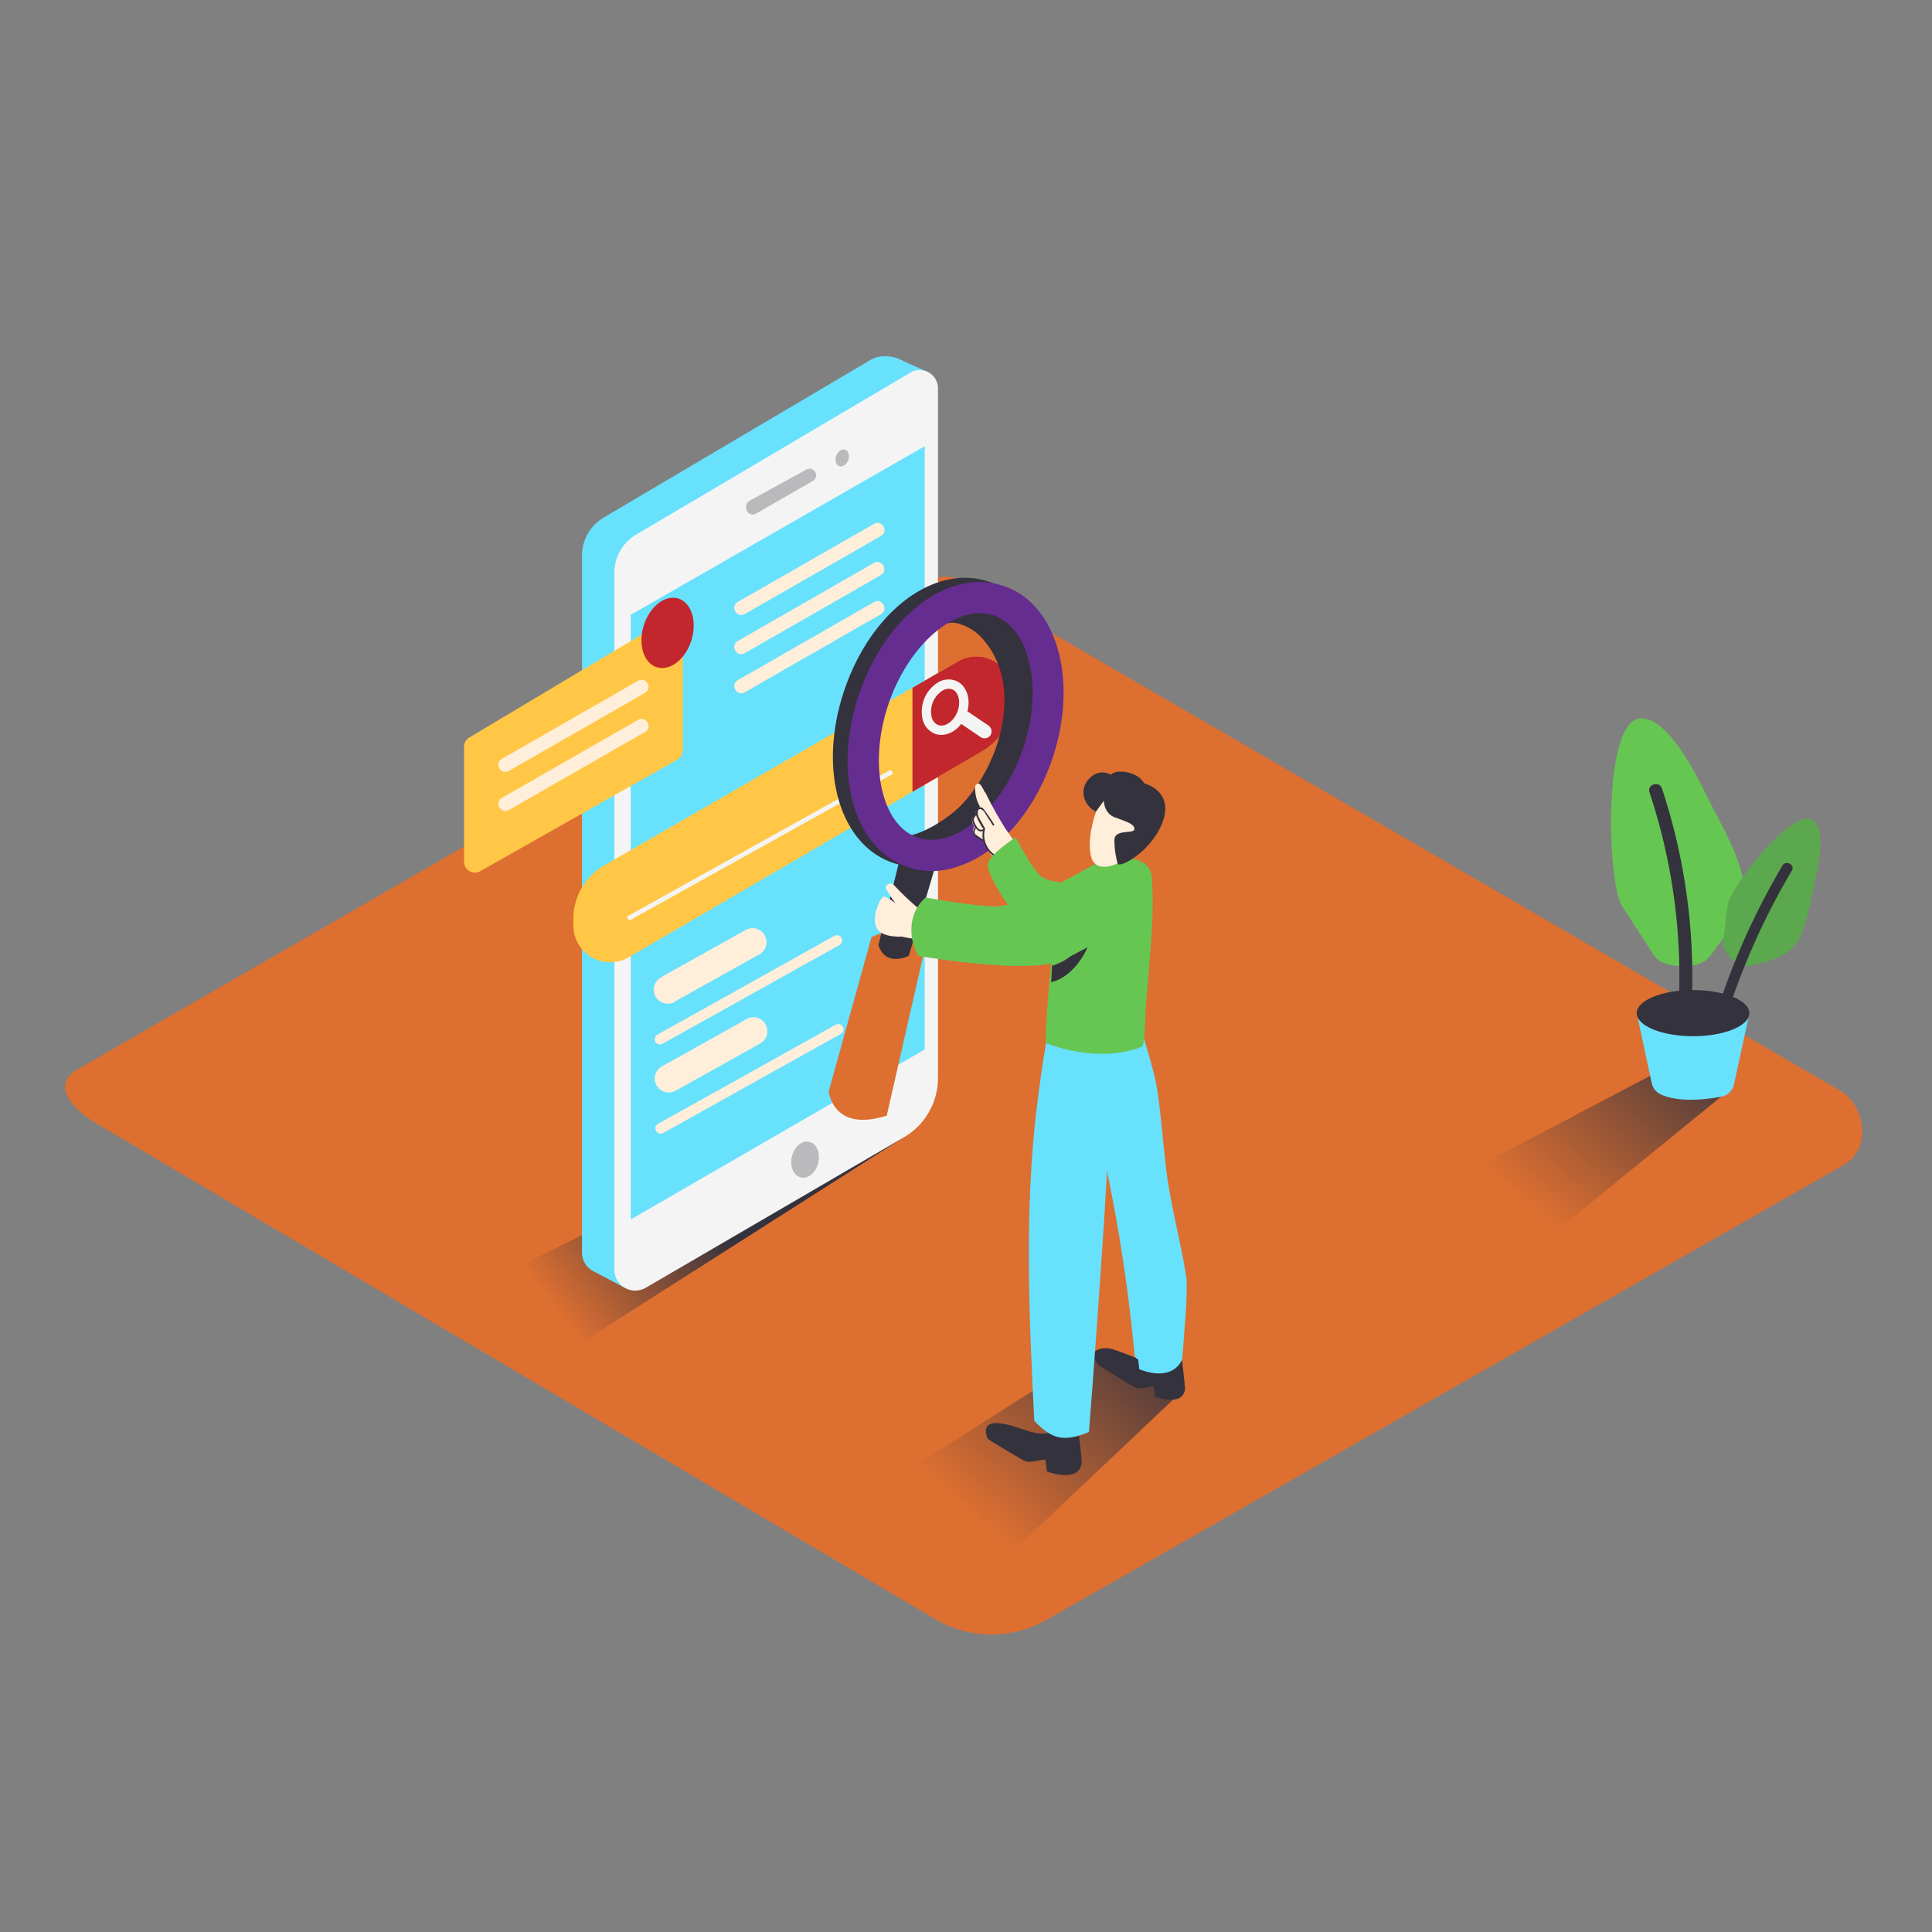 <svg transform="scale(1)" id="b2T7Kx2Dup" data-name="0530_search_engine" xmlns="http://www.w3.org/2000/svg" xmlns:xlink="http://www.w3.org/1999/xlink" viewBox="0 0 500 500" class="pbimage_pbimage__wrapper__image__0LEis false"><rect x="0" y="0" width="500" height="500" fill="#808080" stroke="none"/><title>Search Engine 1</title><defs><style> .cls-1{fill:#dd6f31;} .cls-2{fill:url(#linear-gradient-b2T7Kx2Dup);} .cls-3{fill:url(#linear-gradient-2-b2T7Kx2Dup);} .cls-4{fill:url(#linear-gradient-3-b2T7Kx2Dup);} .cls-5{fill:#68e1fd;} .cls-6{fill:#f4f4f4;} .cls-7{fill:#bababc;} .cls-8{fill:#ffc745;} .cls-9{fill:#c1272d;} .cls-10{fill:#ffeed9;} .cls-11, .cls-14{fill:#34323d;} .cls-12{fill:#662d91;} .cls-13{fill:#66c652;} .cls-14{opacity:0.2;}
 .cls-11, .cls-14{fill:#34323D;}
 .cls-13{fill:#66C652;}
 .cls-12{fill:#662D91;}
 .cls-10{fill:#FFEED9;}
 .cls-9{fill:#C1272D;}
 .cls-8{fill:#FFC745;}
 .cls-7{fill:#BABABC;}
 .cls-6{fill:#F4F4F4;}
 .cls-5{fill:#68E1FD;}
 .cls-1{fill:#DD6F31;}</style><linearGradient id="linear-gradient-b2T7Kx2Dup" x1="145.12" y1="340.62" x2="182.43" y2="311.83" gradientUnits="userSpaceOnUse"><stop offset="0" stop-color="#dd6f31" style="stop-color: rgb(221, 111, 49);"></stop><stop offset="1" stop-color="#34323d" style="stop-color: rgb(52, 50, 61);"></stop></linearGradient><linearGradient id="linear-gradient-2-b2T7Kx2Dup" x1="249.99" y1="390.44" x2="299.28" y2="335.27" xlink:href="#linear-gradient-b2T7Kx2Dup"></linearGradient><linearGradient id="linear-gradient-3-b2T7Kx2Dup" x1="394.53" y1="310.87" x2="440.83" y2="259.07" xlink:href="#linear-gradient-b2T7Kx2Dup"></linearGradient></defs><g id="background"><path class="cls-1" d="M242.5,419.32,25.88,291.3c-6.9-3.88-12.81-10.23-6.09-14.4l217.4-125.29c3.26-2,8.21-3.35,11.53-1.42l227.39,132c6.89,4,8.13,15.19,1.23,19.19L271.05,419.11A28.77,28.77,0,0,1,242.5,419.32Z" fill="#DD6F31"></path><path class="cls-2" d="M229.33,276.5l-3.78,5.55-95.4,47.87,11.16,23.4,92.6-59C230.31,287.77,234.88,281.64,229.33,276.5Z"></path><path class="cls-3" d="M297.28,352.05l-13.39-2.63-60.32,38.27,34.32,17.78,48.8-46.18C303.09,352.71,302.83,357.2,297.28,352.05Z"></path><path class="cls-4" d="M436.15,270.09l-3.77,5.55-62.46,32.83,26.84,15,48.7-39.69C441.86,277.24,441.7,275.24,436.15,270.09Z"></path></g><g id="search_engine" data-name="search engine"><polyline class="cls-5" points="232 92.67 240.03 96.22 232.31 99.62 230.45 95.63"></polyline><path class="cls-5" d="M158.75,328.84l66.78-38.92a17.78,17.78,0,0,0,8.84-15.38l2.16-176.78c0-4.64-7.2-7-11.2-4.64l-69.09,40.82a11.43,11.43,0,0,0-5.62,9.85V324.17A5.41,5.41,0,0,0,158.75,328.84Z"></path><polyline class="cls-5" points="153.4 328.89 162.13 333.51 161.12 327.42 155.06 326.33"></polyline><path class="cls-6" d="M167.12,333.27l66.79-38.92A17.8,17.8,0,0,0,242.75,279V100.5a4.73,4.73,0,0,0-7.14-4.07l-71,41.94a11.45,11.45,0,0,0-5.62,9.85V328.6A5.41,5.41,0,0,0,167.12,333.27Z"></path><polygon class="cls-5" points="163.23 159.12 239.31 115.48 239.31 271.61 163.23 315.6 163.23 159.12"></polygon><ellipse class="cls-7" cx="208.36" cy="300.09" rx="4.74" ry="3.51" transform="translate(-131.92 433.07) rotate(-76.57)"></ellipse><path class="cls-7" d="M211.2,123h0a1.73,1.73,0,0,1-.85,1.48l-14.7,8.45a1.7,1.7,0,0,1-2.55-1.48v-.36a1.71,1.71,0,0,1,.88-1.49l14.7-8.08A1.7,1.7,0,0,1,211.2,123Z"></path><ellipse class="cls-7" cx="217.95" cy="118.5" rx="2.27" ry="1.66" transform="translate(31.18 281.78) rotate(-69.69)"></ellipse><path class="cls-8" d="M176.73,162.79v31.37a2.82,2.82,0,0,1-1.42,2.43l-51,28.86A2.8,2.8,0,0,1,120.1,223V193.26a2.82,2.82,0,0,1,1.36-2.4l51-30.46A2.79,2.79,0,0,1,176.73,162.79Z"></path><path class="cls-8" d="M262,179.22v1.62a15.66,15.66,0,0,1-7.76,13.51l-91.51,53.38a9.53,9.53,0,0,1-14.34-8.23v-1.67a16,16,0,0,1,8-13.88L248,171.14A9.33,9.33,0,0,1,262,179.22Z"></path><path class="cls-9" d="M248,171.14,236.15,178v26.92l18.11-10.56A15.66,15.66,0,0,0,262,180.84v-1.62A9.33,9.33,0,0,0,248,171.14Z"></path><ellipse class="cls-9" cx="244.6" cy="183.02" rx="6.16" ry="4.62" transform="translate(-16.71 341.26) rotate(-68)"></ellipse><path class="cls-6" d="M243.61,190.19a4.68,4.68,0,0,1-1.77-.34,5.28,5.28,0,0,1-3.07-3.71,8.9,8.9,0,0,1,3.81-9.42,5.32,5.32,0,0,1,4.78-.54c3,1.21,4.16,5.25,2.64,9h0C248.77,188.24,246.14,190.19,243.61,190.19Zm1.95-11.94a3.37,3.37,0,0,0-1.73.53,6.49,6.49,0,0,0-2.73,6.74,2.93,2.93,0,0,0,1.64,2.09c1.72.7,4-.82,5-3.32h0c1-2.49.41-5.18-1.3-5.87A2.52,2.52,0,0,0,245.56,178.25Z"></path><ellipse class="cls-9" cx="172.77" cy="163.8" rx="9.32" ry="6.46" transform="translate(-35.08 279.89) rotate(-72.66)"></ellipse><path class="cls-10" d="M192.72,158.93l30.92-17.73,4.39-2.52c2-1.16.2-4.28-1.82-3.12l-30.92,17.73-4.39,2.51c-2,1.16-.2,4.29,1.82,3.13Z"></path><path class="cls-10" d="M192.72,169.05l30.92-17.73L228,148.8c2-1.15.2-4.28-1.82-3.12l-30.92,17.73-4.39,2.52c-2,1.16-.2,4.28,1.82,3.12Z"></path><path class="cls-10" d="M192.72,179.18l30.92-17.74,4.39-2.51c2-1.16.2-4.29-1.82-3.13l-30.92,17.74-4.39,2.51c-2,1.16-.2,4.29,1.82,3.13Z"></path><path class="cls-10" d="M131.67,199.53l30.92-17.73,4.39-2.52c2-1.16.2-4.28-1.82-3.12l-30.92,17.73-4.39,2.52c-2,1.15-.2,4.28,1.82,3.12Z"></path><path class="cls-10" d="M131.67,209.65l30.92-17.73L167,189.4c2-1.15.2-4.28-1.82-3.12L134.24,204l-4.39,2.52c-2,1.16-.2,4.28,1.82,3.12Z"></path><path class="cls-10" d="M174.6,259.23l19.17-10.71L196.5,247a3.62,3.62,0,1,0-3.65-6.25l-19.17,10.7L171,253a3.65,3.65,0,0,0-1.3,5,3.7,3.7,0,0,0,4.95,1.3Z"></path><path class="cls-10" d="M171.36,270.17,187,261.46l24.64-13.76,5.74-3.2a1.36,1.36,0,0,0-1.37-2.34l-15.6,8.71-24.65,13.76-5.74,3.2a1.36,1.36,0,0,0,1.37,2.34Z"></path><path class="cls-6" d="M248.54,187.2l4.7,3.19.67.45a1.81,1.81,0,0,0,2.47-.65,1.85,1.85,0,0,0-.65-2.47l-4.7-3.19-.67-.45a1.82,1.82,0,0,0-1.39-.18,1.87,1.87,0,0,0-1.08.83,1.85,1.85,0,0,0,.65,2.47Z"></path><rect class="cls-6" x="157.58" y="218.14" width="78.21" height="1.2" transform="translate(-81.56 123.26) rotate(-29.1)"></rect><path class="cls-10" d="M174.89,282.26l19.17-10.7L196.8,270a3.61,3.61,0,0,0-3.65-6.24L174,274.49,171.24,276a3.61,3.61,0,1,0,3.65,6.24Z"></path><path class="cls-10" d="M171.66,293.21l15.6-8.71,24.65-13.76,5.73-3.2c1.53-.85.16-3.2-1.36-2.35l-15.61,8.72L176,287.67l-5.73,3.2c-1.53.85-.16,3.19,1.37,2.34Z"></path></g><g id="character"><path class="cls-1" d="M225.55,242.5l-11.06,39.9s.94,10.81,15,6.32l9.59-42.09S237,237.28,225.55,242.5Z"></path><path class="cls-11" d="M242.2,223.73l-7,23.64s-6,3.07-7.86-2.78l5.72-23.06Z"></path><path class="cls-11" d="M242.2,223.73a19.74,19.74,0,0,1-11.13-.44c-14-4.79-19.47-24.51-12.48-44.9S242,145.78,256,150.57h0c7,2.39,12,8.6,14.28,17.48,2.07,8.26,1.44,18-1.79,27.42s-8.7,17.51-15.4,22.77A28.59,28.59,0,0,1,242.2,223.73ZM246.73,158c-8,1.92-16.4,10.92-20.54,23-5.34,15.59-1.91,31.48,7.48,34.7,4.32,1.48,9.45.14,14.44-3.78,5.5-4.31,10-11.07,12.76-19s3.3-16.09,1.6-22.87c-1.55-6.15-4.77-10.35-9.09-11.83A11.8,11.8,0,0,0,246.73,158Z"></path><path class="cls-11" d="M244.72,161.63c2.08-1.53,6.8,1,8.3,2.39,12.4,11.61,6.44,33.32-4.3,44.39-4,4.14-13.51,9.81-17,7.45,0,0,15.52,10.49,26.59-1.1s13.77-34,13.77-34L271.39,169l-4.06-7.91-4.12-4.4L253,155.53Z"></path><path class="cls-12" d="M246,224.82a19.66,19.66,0,0,1-11.13-.43c-14-4.79-19.47-24.52-12.48-44.91s23.41-32.61,37.39-27.82h0c7,2.39,12.05,8.6,14.28,17.48,2.07,8.27,1.43,18-1.79,27.43s-8.7,17.51-15.4,22.76A28.52,28.52,0,0,1,246,224.82Zm4.53-65.76c-8,1.91-16.4,10.92-20.54,23-5.35,15.59-1.92,31.48,7.48,34.7,4.32,1.48,9.45.13,14.44-3.78,5.49-4.31,10-11.07,12.76-19s3.3-16.1,1.6-22.87c-1.55-6.15-4.78-10.36-9.09-11.84A11.81,11.81,0,0,0,250.5,159.06Z"></path><path class="cls-10" d="M264,220.48c.44-.13-3.46-5.52-3.78-6a99.21,99.21,0,0,1-5.14-9.24.56.56,0,0,0-.23-.25,16,16,0,0,0-1-1.77.79.79,0,0,0-1.47.38,9.14,9.14,0,0,0,1.25,5.16c-.38.42-.81.88-1.17,1.36a.34.34,0,0,1,.12.36,2.42,2.42,0,0,1-.4.72,1.4,1.4,0,0,1-.35.42.32.32,0,0,1-.21.09,2.46,2.46,0,0,0,.51,2.08A3.08,3.08,0,0,0,252,216a.93.93,0,0,1,.05.1.31.31,0,0,1,.12,0,22.74,22.74,0,0,1,2.79,1.94.35.35,0,0,1-.11.56,19.82,19.82,0,0,0,2.3.94.67.67,0,0,0,.54,0c.1.09.19.2.3.29a.79.79,0,0,0,1.31-.33,1,1,0,0,0,0-.28c.1.11.18.22.28.32a.91.91,0,0,0,.81,1.15.92.92,0,0,0,1-.72,1.12,1.12,0,0,0,0-.36l.61.91a.21.21,0,0,0,.39-.06.24.24,0,0,0,.06-.09,14.35,14.35,0,0,1,.83,1.63C267.26,228.08,264.05,220.69,264,220.48Z"></path><path class="cls-10" d="M262.89,220.34a8.51,8.51,0,0,1-2.11-2.4,1.63,1.63,0,0,0-2.27-.63,11.22,11.22,0,0,1-.09-1.31c0-2.22-3.49-2.26-3.46,0a8.41,8.41,0,0,0,1.34,4.94,14.1,14.1,0,0,0,3.76,3.33,1.77,1.77,0,0,0,2.63-1.34,1.58,1.58,0,0,0,.15-.12A1.72,1.72,0,0,0,262.89,220.34Z"></path><path class="cls-11" d="M257.58,221.29a6.07,6.07,0,0,1-2.66-6.74.2.2,0,0,0,0-.17s0,0,0,0l-1.17-2.05c-.17-.31-.36-.61-.51-.93-.24-.55-.54-2.68,1-1.79.47.27,1.07,1.48,1.39,1.95.44.64.86,1.29,1.28,2,.14.23.52,0,.37-.21-.76-1.22-1.56-2.41-2.41-3.56-.39-.54-.8-1.1-1.54-.77a1.35,1.35,0,0,0-.8,1.47c-.27.51-.84.91-.93,1.51a2.94,2.94,0,0,0,.52,1.71l.19.32a.39.39,0,0,0-.08.1c-.24.67-.7,1.4-.2,2a3,3,0,0,0,.78.63c.45.32.91.62,1.37.93a.2.2,0,0,0,.29-.06,7,7,0,0,0,2.93,4.09C257.59,221.82,257.81,221.45,257.58,221.29Zm-5.38-8.43a1.3,1.3,0,0,1,.08-1.44c.11-.16.22-.29.33-.43a15.76,15.76,0,0,0,1.88,3.52.57.57,0,0,1,0,.14.19.19,0,0,0-.22,0C253.28,215.17,252.48,213.53,252.2,212.86Zm.5,3.27a.89.89,0,0,1-.47-.95,5.93,5.93,0,0,1,.31-.86c.46.61,1.09,1.09,1.83.72a5.72,5.72,0,0,0,0,2.22C253.81,216.89,253.24,216.53,252.7,216.13Z"></path><path class="cls-13" d="M282,228.63s-10.08.48-12.7-1.94-6.41-10-6.41-10-7,4.46-7.29,7,7.25,15,10.63,15.82"></path><path class="cls-11" d="M297.32,352.87s-8.52-3.79-10.57-3.94-5.48.55-2.49,4.31c0,0,9,5.86,10.15,6.05s4-.72,4.12-.41.34,2.57.34,2.57,7.49,2.86,7.82-2.16c0-.65-1.08-9.94-1.08-9.94"></path><path class="cls-5" d="M307.09,330.92c-1.49-9.63-4.19-19-5.32-28.7-.71-6.13-1.22-12.29-2-18.41s-3-12.06-4.51-18.12a.67.67,0,0,1,.3-.75c-.07-.21-.12-.42-.2-.64-.75-.72-1.53-1.4-2.28-2.05l-10.47,7.05s.06,6.41.39,15.7c1.21,5.41,2.14,10.25,3.51,15.38a1.34,1.34,0,0,0-.32,1.22,433.18,433.18,0,0,1,7.43,49,1.43,1.43,0,0,0,.94,1.22c.1.84.19,1.69.29,2.54,9.11,3.51,11.11-2.61,11.11-2.61s.42-5.21.93-12.46C307.1,336.48,307.15,333.7,307.09,330.92Z"></path><path class="cls-10" d="M230,232.69c.54.32,1.13.68,1.8,1.14a23.32,23.32,0,0,1-2.38-3.67c-.67-1.12,1-2,1.83-1.21a72.12,72.12,0,0,0,7.48,7,1.14,1.14,0,0,1,.31.35l1.63,0c.48,0,1,0,1.39,0,.14,0,.26,0,.4,0a1,1,0,0,1,.92.28,4.21,4.21,0,0,1,.61.29,1.15,1.15,0,0,1,.17.14c.53.06,1.07.1,1.6.17a1.17,1.17,0,0,1,.88,1.67l.23-.12c1.21-.75,2.17,1.25,1,2a16.2,16.2,0,0,1-8.48,2.38,1,1,0,0,1-.95.13l-.51-.19a24.5,24.5,0,0,1-7.43-1.55,6.62,6.62,0,0,0-2-.44h0C228.92,238.27,229.48,235.48,230,232.69Z"></path><path class="cls-11" d="M278.68,366.87l-5.06,1.82a2.8,2.8,0,0,1-2.05,1.86,1.1,1.1,0,0,1-.7.39c-2.09.32-4-.35-6-1-2.42-.76-11.88-4.38-9.25,2.41,1.72,1.21,3.65,2.26,5.42,3.34,1,.6,2,1.2,3,1.76a5.94,5.94,0,0,0,1.77.82c1.36.21,4.66-.81,4.74-.46s.39,3,.39,3,8.62,3.28,9-2.48C280,377.56,278.68,366.87,278.68,366.87Z"></path><path class="cls-5" d="M285.8,315.09c1.05-17,1.63-34.14,5.23-50.87.15-4.35,3-1.57,2.78-3.3-1.53-14-21.93,2.67-21.93,2.67-.82.67-.92,5-1.09,5.94-.92,5.37-1.7,10.78-2.37,16.19-3.37,27.34-2.12,54.54-.75,82,4.33,4.43,7.17,5.75,14.15,2.9q2.1-26.93,3.87-53.87C285.73,316.17,285.76,315.63,285.8,315.09Z"></path><path class="cls-13" d="M274.89,230.48c.2-.88,2.49-1.48,3.16-1.84,1.58-.86.66-2.35,2.21-3.28a51.8,51.8,0,0,1,7-3.41h.06c3.87-.06,10.36-.21,10.75,5,.61,8-.09,15.88-.71,23.82-.25,3.19-.53,6.35-.81,9.45-.1,1.14-.25,10.33-.92,10.61-7.69,3.18-17.5,2-25-.92C270.62,263.45,272.14,243.47,274.89,230.48Z"></path><path class="cls-11" d="M281.79,238.52a13,13,0,0,1-9.54,11.4c0,.52-.16,3.76-.22,4.29,6.14-1.48,10.65-9.17,11.29-15.69C283.42,237.54,281.88,237.54,281.79,238.52Z"></path><path class="cls-10" d="M285.53,205.84c-.5.14-4.8,10-3.11,16s11.86-.17,14.42-4.74S295.17,203.35,285.53,205.84Z"></path><path class="cls-11" d="M285.67,207.22s0,3.26,2.85,4.31,5.21,1.76,5.06,3.08-5.15-.18-5.17,2.83a22.76,22.76,0,0,0,.82,6c.31,1.48,8.86-3.05,11.68-10.78s-4.23-9.78-4.58-9.83-1-2.16-4.44-2.91-4.44.59-4.44.59a4.18,4.18,0,0,0-5.05.55c-3.19,2.53-2.38,7.16,1.23,9Z"></path><path class="cls-13" d="M281.8,224.5s-17.6,10.08-23.94,10.09c-4.59,0-13.64-1.48-18.31-2.31-4.36,3.71-4.65,10.17-1.94,15.12,7.68,1.25,30.46,4.54,37.6,1,8.65-4.28,18.16-10,18.16-10S301.94,229.93,281.8,224.5Z"></path><path class="cls-10" d="M231.8,233.83s-2.64-2.16-3.32-1.72-2.29,4.13-2.07,6.31,1.33,4,6.75,4"></path></g><g id="plant"><path class="cls-5" d="M423.59,262.2l3.88,18.15a4.11,4.11,0,0,0,2.19,2.81c2.27,1.11,6.93,2.27,15.8.66a4.1,4.1,0,0,0,3.29-3.17l4-18.45"></path><ellipse class="cls-11" cx="438.16" cy="262.2" rx="14.58" ry="5.97"></ellipse><path class="cls-13" d="M429.68,248.77A4.78,4.78,0,0,1,428,247.2l-8.2-12.69c-3.8-5.89-5.18-48,4.77-48.59,7.91-.42,16.05,18.07,18.88,23.47,2.65,5.06,5.55,10.45,7.13,16,2.38,8.31-3,15.59-8.15,22.19C440,250.72,433,250.59,429.68,248.77Z"></path><path class="cls-11" d="M434.57,257.09c1.11.77,2.19,1.57,3.25,2.41a154.92,154.92,0,0,0-7.71-55.45c-.68-2.06-3.9-1.06-3.22,1A151.48,151.48,0,0,1,434.57,257.09Z"></path><path class="cls-13" d="M446.16,245.37a3,3,0,0,1-.2-1.46l1.12-9.58c.52-4.44,17-25.74,22.1-22,4.07,3,.55,15.41-.25,19.22a56.17,56.17,0,0,1-3,10.75c-2.21,5.06-7.83,6.45-13,7.61C450.42,250.51,447,247.61,446.16,245.37Z"></path><path class="cls-14" d="M446.16,245.37a3,3,0,0,1-.2-1.46l1.12-9.58c.52-4.44,17-25.74,22.1-22,4.07,3,.55,15.41-.25,19.22a56.17,56.17,0,0,1-3,10.75c-2.21,5.06-7.83,6.45-13,7.61C450.42,250.51,447,247.61,446.16,245.37Z"></path><path class="cls-11" d="M461.3,224a184.64,184.64,0,0,0-17.47,39.35,19.55,19.55,0,0,1,2.4,1.54,182.66,182.66,0,0,1,17.5-39.58C464.64,223.82,462.21,222.51,461.3,224Z"></path></g></svg>